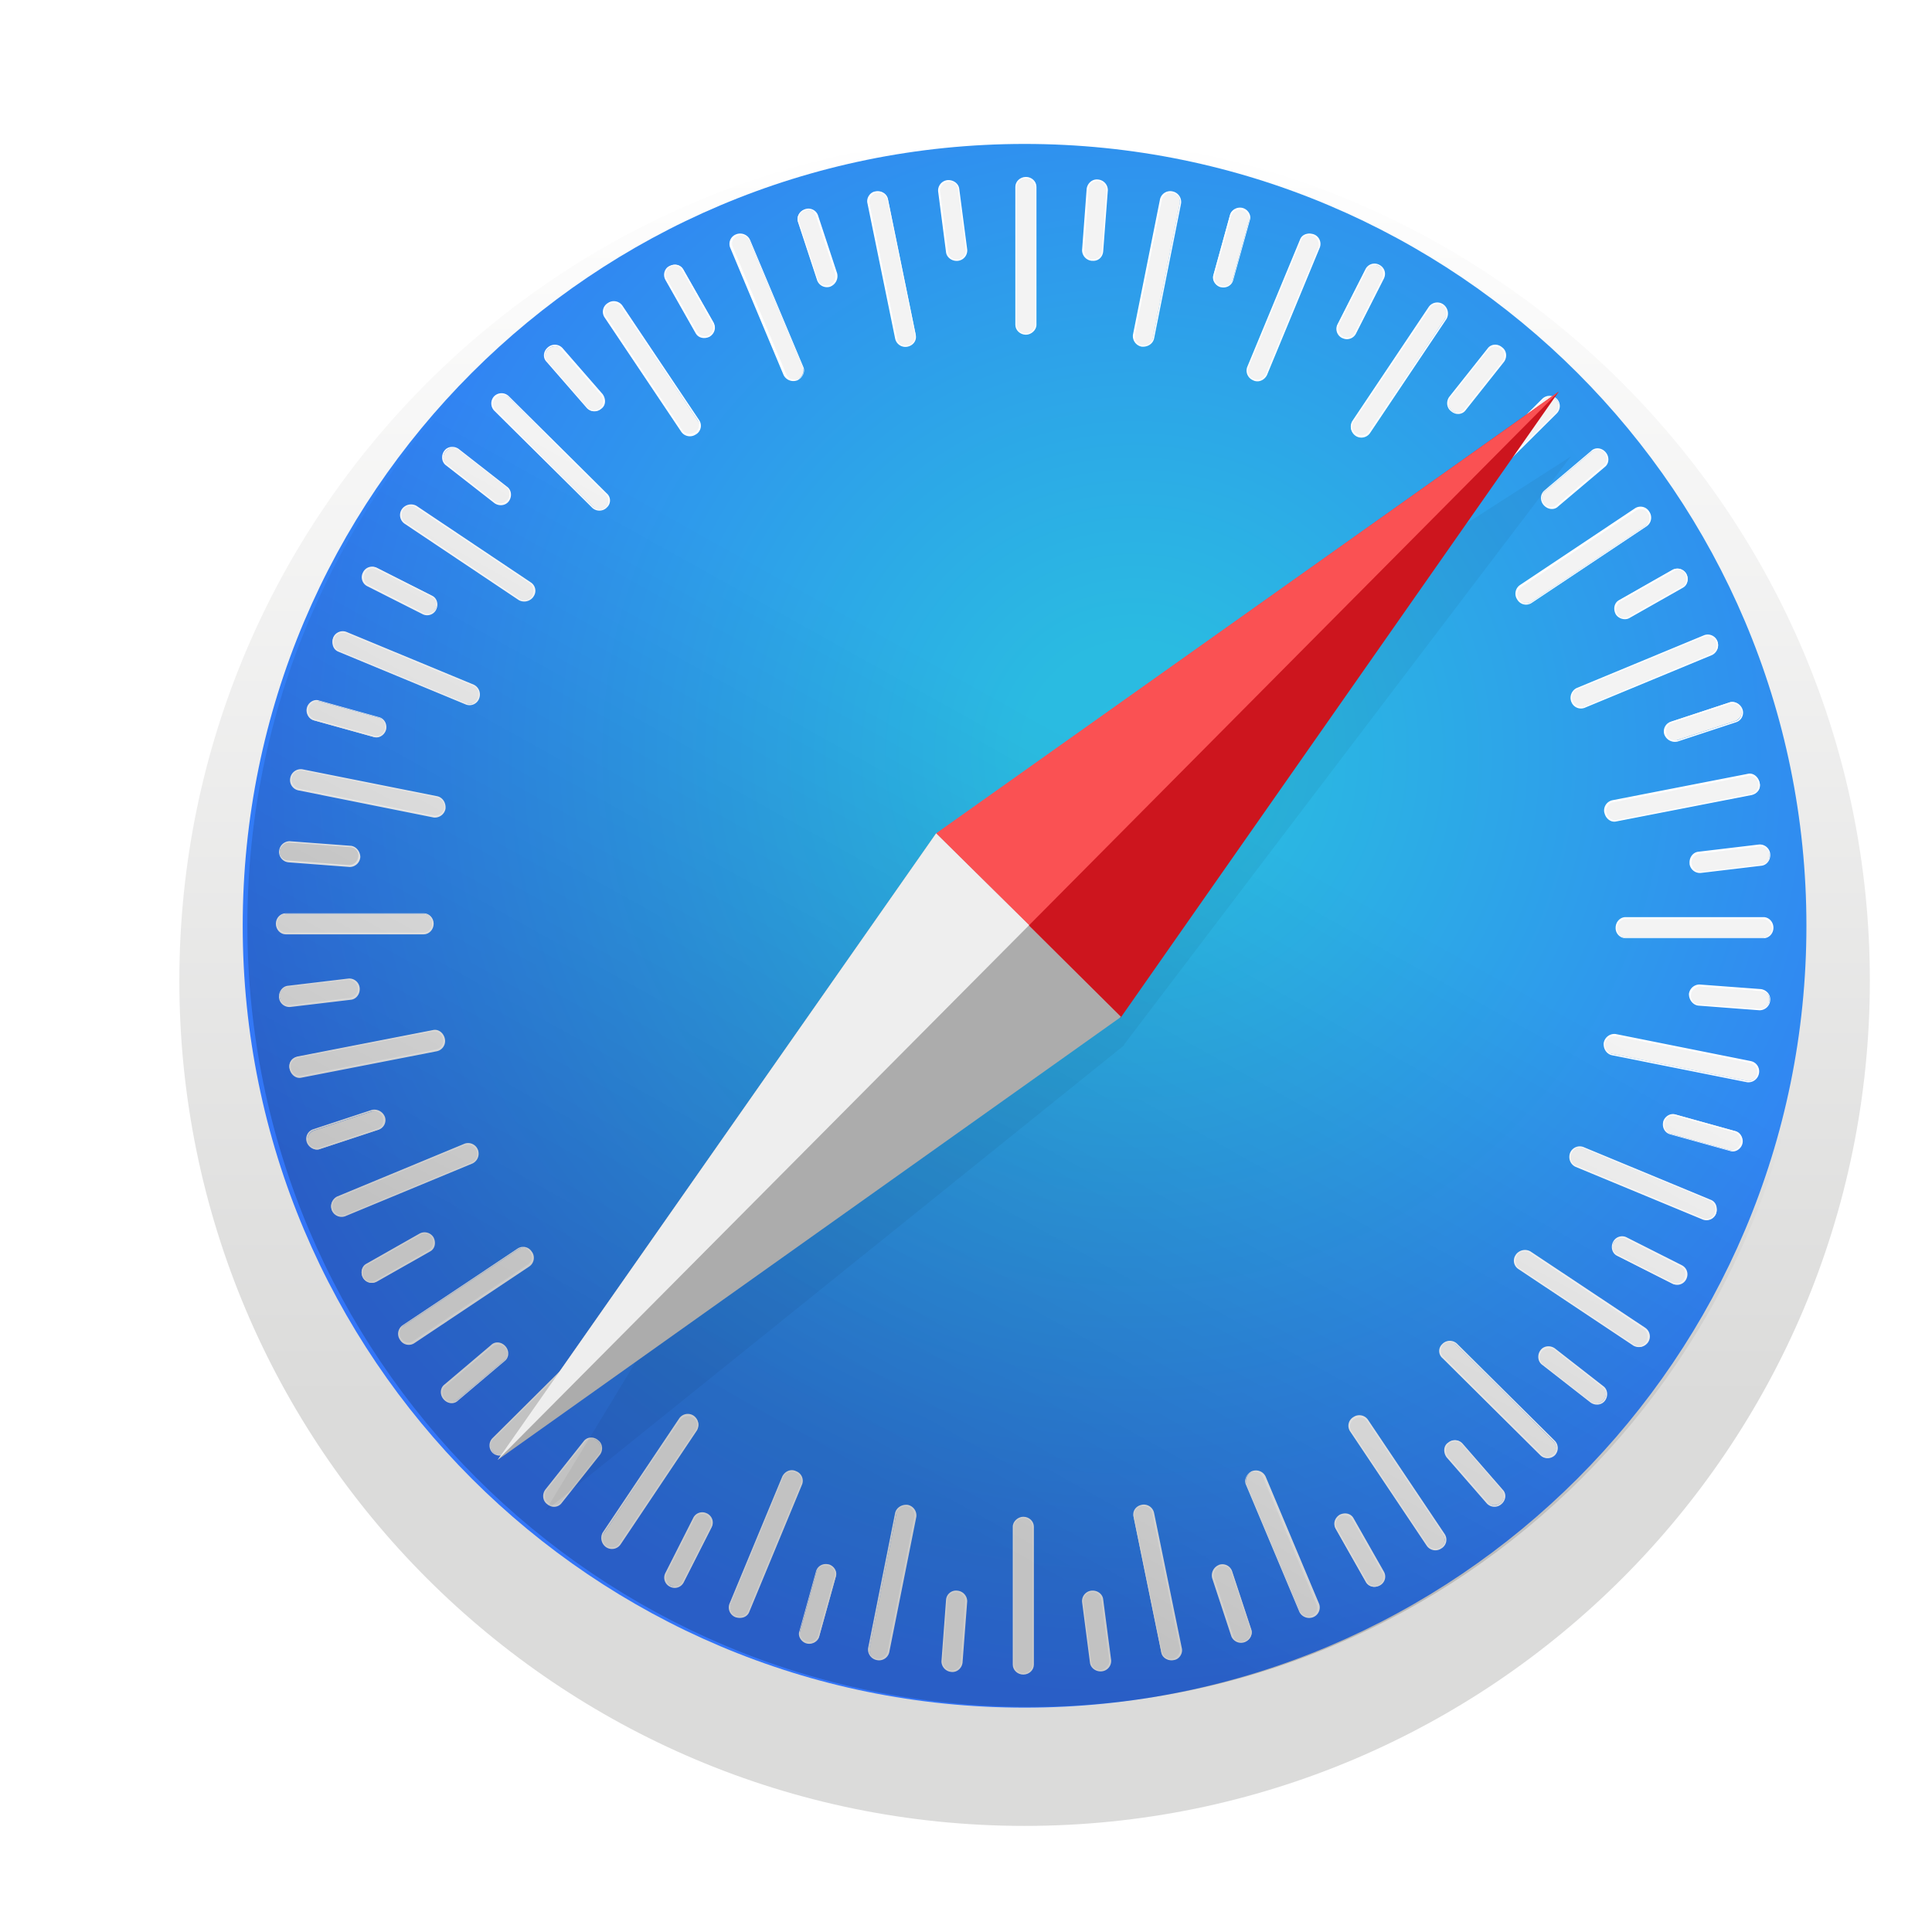 <svg xmlns="http://www.w3.org/2000/svg" width="25" height="25" fill="none" viewBox="0 0 24 24"><g filter="url(#a)"><path fill="url(#b)" d="M12.728 22c5.799 0 10.5-4.701 10.5-10.5S18.527 1 12.728 1s-10.5 4.701-10.5 10.5 4.7 10.5 10.5 10.5"/></g><path fill="url(#c)" d="M12.728 21.213c5.364 0 9.712-4.349 9.712-9.713s-4.348-9.712-9.712-9.712S3.015 6.136 3.015 11.5s4.349 9.713 9.713 9.713"/><path fill="#F3F3F3" d="M12.745 4.15c-.066 0-.123-.05-.123-.115V2.321c0-.066.057-.115.123-.115.065 0 .123.05.123.115v1.714c-.009.066-.058.115-.123.115"/><path fill="#fff" d="M12.745 4.158c-.074 0-.132-.057-.132-.123V2.321c0-.066.058-.123.132-.123.073 0 .13.057.13.123v1.714c0 .066-.065.123-.13.123m0-1.944c-.058 0-.115.05-.115.107v1.714c0 .058.049.107.115.107.057 0 .114-.05.114-.107V2.321c-.008-.058-.057-.107-.114-.107"/><path fill="#F3F3F3" d="M13.565 3.231c-.066-.008-.115-.057-.115-.123l.058-.763a.12.12 0 0 1 .13-.106c.066.008.116.057.116.123l-.058.763a.12.12 0 0 1-.131.106"/><path fill="#fff" d="M13.565 3.24a.133.133 0 0 1-.123-.132l.057-.763c.009-.065.066-.123.14-.115a.133.133 0 0 1 .123.132l-.058.763c-.008.073-.065.123-.139.114m.074-.993c-.058 0-.115.04-.115.098l-.057.763c0 .058.04.107.106.115.058 0 .115-.041.115-.098l.057-.763c0-.058-.049-.107-.106-.115"/><path fill="#F3F3F3" d="M14.18 4.298a.126.126 0 0 1-.098-.14l.336-1.682c.017-.065.074-.106.14-.09a.126.126 0 0 1 .098.14l-.336 1.681c-.009.058-.074.099-.14.09"/><path fill="#fff" d="M14.18 4.306a.134.134 0 0 1-.106-.148l.336-1.682a.13.13 0 0 1 .156-.098.134.134 0 0 1 .106.148l-.336 1.681c-.016.066-.082.107-.156.099m.386-1.912a.12.12 0 0 0-.132.083l-.336 1.681a.116.116 0 0 0 .09.131.12.12 0 0 0 .132-.082l.336-1.681c.008-.066-.033-.115-.09-.132"/><path fill="#F3F3F3" d="M15.165 3.56a.12.12 0 0 1-.09-.148l.204-.739c.017-.065.082-.098.148-.082a.12.12 0 0 1 .09.148l-.205.738c-.016.066-.082.099-.147.082"/><path fill="#fff" d="M15.165 3.568c-.066-.017-.115-.09-.09-.156l.204-.739a.13.13 0 0 1 .156-.09c.066.017.115.09.09.156l-.205.738c-.016.066-.082.107-.155.09m.27-.96a.114.114 0 0 0-.14.074l-.204.738c-.017.057.016.115.082.131a.114.114 0 0 0 .14-.074l.204-.738a.12.12 0 0 0-.082-.131"/><path fill="#F3F3F3" d="M15.567 4.716a.12.12 0 0 1-.066-.156l.656-1.583c.025-.058.099-.09.156-.058.066.025.09.099.066.156l-.657 1.584c-.024.057-.098.09-.155.057"/><path fill="#fff" d="M15.567 4.724a.13.13 0 0 1-.074-.164l.656-1.583c.024-.066.098-.09.172-.066a.127.127 0 0 1 .074.164l-.656 1.584c-.033.065-.107.098-.173.065m.746-1.796a.11.11 0 0 0-.148.057l-.656 1.583c-.024.058.008.115.066.14a.11.11 0 0 0 .147-.058l.657-1.583a.12.12 0 0 0-.066-.14"/><path fill="#F3F3F3" d="M16.674 4.191c-.057-.033-.082-.099-.057-.156l.344-.68a.12.12 0 0 1 .164-.05c.058.033.082.098.058.156l-.345.68a.12.12 0 0 1-.164.05"/><path fill="#fff" d="M16.674 4.2a.126.126 0 0 1-.058-.173l.345-.68a.125.125 0 0 1 .172-.058c.066.033.09.106.058.172l-.345.68a.126.126 0 0 1-.172.058m.451-.895c-.057-.024-.123-.008-.148.05l-.344.68c-.025.05 0 .115.05.148.057.024.122.008.147-.05l.344-.68c.025-.05 0-.115-.049-.148"/><path fill="#F3F3F3" d="M16.838 5.405c-.058-.041-.074-.115-.033-.164l.952-1.42c.032-.057.106-.065.164-.032.057.041.074.115.033.164l-.952 1.42a.11.11 0 0 1-.164.032"/><path fill="#fff" d="M16.838 5.413a.14.14 0 0 1-.041-.18l.951-1.42a.13.13 0 0 1 .181-.032.14.14 0 0 1 .041.18l-.952 1.42a.13.13 0 0 1-.18.032m1.083-1.616c-.05-.033-.123-.024-.156.025l-.952 1.419a.107.107 0 0 0 .033.148c.05.032.123.024.156-.025l.952-1.41a.117.117 0 0 0-.033-.157"/><path fill="#F3F3F3" d="M18.036 5.102c-.05-.042-.066-.115-.025-.165l.476-.598a.117.117 0 0 1 .164-.017c.05.041.066.115.024.164l-.475.6a.117.117 0 0 1-.164.016"/><path fill="#fff" d="M18.028 5.11c-.058-.041-.066-.123-.025-.18l.476-.6c.04-.057.123-.065.18-.016.058.041.066.123.025.18l-.476.6c-.04.057-.123.065-.18.016m.615-.78a.11.11 0 0 0-.156.017l-.476.599a.116.116 0 0 0 .025.155c.049.041.115.033.156-.016l.475-.599c.033-.049.025-.123-.024-.156"/><path fill="#F3F3F3" d="M17.954 6.332c-.05-.05-.05-.123 0-.164l1.214-1.206a.116.116 0 0 1 .164 0c.04.041.049.123 0 .164l-1.206 1.206a.12.12 0 0 1-.172 0"/><path fill="#fff" d="M17.945 6.34a.13.13 0 0 1 0-.18l1.214-1.206a.13.13 0 0 1 .181 0 .13.13 0 0 1 0 .18L18.126 6.34a.13.13 0 0 1-.18 0m1.387-1.378a.114.114 0 0 0-.156 0l-1.214 1.206a.114.114 0 0 0 0 .156c.04.04.115.04.156 0l1.214-1.206c.04-.041.04-.107 0-.156"/><path fill="#F3F3F3" d="M19.184 6.266c-.04-.049-.04-.123.008-.164l.583-.492a.117.117 0 0 1 .164.017c.04.049.04.123-.008.164l-.583.492a.117.117 0 0 1-.164-.017"/><path fill="#fff" d="M19.176 6.274c-.05-.057-.041-.139.008-.18l.582-.492c.05-.05.132-.041.18.016.05.058.042.14-.007.18l-.583.493c-.049.049-.13.04-.18-.017m.755-.648c-.041-.049-.107-.049-.156-.016l-.583.492a.114.114 0 0 0-.008.156c.041.05.107.05.156.016l.582-.492c.05-.04.05-.106.009-.156"/><path fill="#F3F3F3" d="M18.856 7.448a.11.11 0 0 1 .033-.164l1.427-.952c.058-.033.132-.016.164.033a.11.11 0 0 1-.032.164l-1.428.951c-.05.033-.123.017-.164-.032"/><path fill="#fff" d="M18.848 7.448a.13.13 0 0 1 .033-.18l1.427-.952a.126.126 0 0 1 .18.04.13.13 0 0 1-.032.181l-1.428.952a.126.126 0 0 1-.18-.041m1.624-1.075a.107.107 0 0 0-.148-.033l-1.427.952c-.05.033-.066.098-.025.156a.107.107 0 0 0 .148.032l1.427-.951a.116.116 0 0 0 .025-.156"/><path fill="#F3F3F3" d="M20.078 7.62a.12.12 0 0 1 .041-.164l.665-.378c.057-.032.13-.008.164.05a.12.12 0 0 1-.041.164l-.665.377c-.057.033-.131.008-.164-.05"/><path fill="#fff" d="M20.07 7.628c-.033-.066-.016-.14.041-.172l.665-.378a.13.13 0 0 1 .172.05c.033.065.016.14-.041.172l-.665.377c-.057.033-.14.008-.172-.049m.87-.492c-.033-.058-.099-.074-.148-.041l-.665.377a.12.12 0 0 0-.04.148c.032.057.098.074.147.04l.665-.376c.049-.025.065-.09.04-.148"/><path fill="#F3F3F3" d="M19.529 8.71c-.025-.065 0-.13.065-.155l1.583-.656c.058-.025.132.008.156.065.025.066 0 .132-.065.156l-1.584.656a.117.117 0 0 1-.155-.065"/><path fill="#fff" d="M19.52 8.72a.136.136 0 0 1 .066-.173l1.583-.656a.127.127 0 0 1 .164.073c.025.066 0 .14-.065.173l-1.584.656a.127.127 0 0 1-.164-.074m1.797-.747a.12.12 0 0 0-.14-.066l-1.583.656a.11.11 0 0 0-.057.148c.024.057.09.082.14.066l1.582-.657a.11.11 0 0 0 .058-.147"/><path fill="#F3F3F3" d="M20.685 9.121c-.024-.066.008-.131.074-.156l.722-.238c.057-.024.131.017.148.074.024.066-.009.131-.074.156l-.722.238c-.057.025-.123-.008-.148-.074"/><path fill="#fff" d="M20.677 9.13a.125.125 0 0 1 .082-.165l.722-.238c.066-.024.14.017.164.082a.125.125 0 0 1-.082.164l-.722.238a.14.14 0 0 1-.164-.082m.952-.312c-.017-.058-.082-.09-.14-.074l-.722.238c-.057.016-.082.082-.065.14.016.056.082.09.14.073l.721-.238a.113.113 0 0 0 .066-.14"/><path fill="#F3F3F3" d="M19.947 10.097a.113.113 0 0 1 .09-.14l1.682-.327c.066-.017.123.032.14.098a.112.112 0 0 1-.09.14l-1.683.328c-.065.008-.13-.033-.139-.099"/><path fill="#fff" d="M19.93 10.097a.13.13 0 0 1 .099-.156l1.682-.328c.065-.016.13.033.147.107a.13.13 0 0 1-.098.156l-1.682.328c-.065.016-.131-.033-.147-.107m1.912-.369a.11.11 0 0 0-.123-.09l-1.682.328c-.057.008-.098.074-.082.131a.11.11 0 0 0 .123.09l1.682-.328c.057-.016.098-.073.082-.13"/><path fill="#F3F3F3" d="M20.997 10.729c-.008-.066.033-.123.098-.131l.755-.09a.12.12 0 0 1 .131.106c.008.066-.033.123-.098.131l-.755.09c-.057.009-.123-.04-.131-.106"/><path fill="#fff" d="M20.989 10.729c-.008-.074.04-.14.106-.148l.755-.09a.13.13 0 0 1 .14.115c.008.074-.041.14-.107.148l-.755.09a.13.13 0 0 1-.14-.115m.992-.115c-.008-.057-.065-.107-.123-.098l-.754.09a.11.11 0 0 0-.09.123c.008.057.065.107.122.099l.755-.09a.11.11 0 0 0 .09-.124"/><path fill="#F3F3F3" d="M20.078 11.525c0-.066.05-.123.115-.123h1.715c.065 0 .114.057.114.123 0 .065-.049.123-.114.123h-1.715c-.066 0-.115-.058-.115-.123"/><path fill="#fff" d="M20.07 11.525c0-.074.057-.132.123-.132h1.714c.066 0 .123.058.123.132 0 .073-.057.13-.123.13h-1.714a.126.126 0 0 1-.123-.13m1.944.008c0-.057-.05-.115-.107-.115h-1.714c-.057 0-.107.05-.107.115 0 .057.05.115.107.115h1.715c.057-.008.106-.058.106-.115"/><path fill="#F3F3F3" d="M20.989 12.353c.008-.066.057-.115.123-.115l.763.058a.12.12 0 0 1 .106.13c-.008.066-.057.116-.123.116l-.762-.058c-.058-.008-.107-.065-.107-.131"/><path fill="#fff" d="M20.98 12.353a.133.133 0 0 1 .132-.123l.763.057c.065.009.123.066.115.14a.133.133 0 0 1-.132.123l-.762-.058c-.066-.008-.115-.073-.115-.139m1.002.074a.104.104 0 0 0-.099-.115l-.763-.057a.115.115 0 0 0-.115.106.104.104 0 0 0 .099.115l.763.057c.057 0 .106-.049.114-.106"/><path fill="#F3F3F3" d="M19.93 12.952a.126.126 0 0 1 .14-.098l1.682.336c.065.016.106.074.09.14a.126.126 0 0 1-.14.098l-1.681-.337c-.058-.008-.099-.073-.09-.14"/><path fill="#fff" d="M19.923 12.952a.134.134 0 0 1 .147-.107l1.682.337a.13.13 0 0 1 .098.155.134.134 0 0 1-.147.107l-1.682-.336c-.066-.017-.107-.082-.099-.156m1.91.386a.12.12 0 0 0-.081-.132l-1.682-.336a.116.116 0 0 0-.131.09.12.12 0 0 0 .082.131l1.682.337c.065.008.114-.033.13-.09"/><path fill="#F3F3F3" d="M20.669 13.936a.12.12 0 0 1 .055-.075.12.12 0 0 1 .093-.015l.738.205c.066.017.098.082.082.148a.12.12 0 0 1-.055.075.12.12 0 0 1-.093.015l-.738-.205c-.066-.016-.099-.082-.082-.148"/><path fill="#fff" d="M20.66 13.936c.017-.065.09-.115.157-.09l.738.205c.065.017.107.09.09.156-.016.066-.09.115-.156.09l-.738-.205c-.066-.016-.107-.082-.09-.156m.96.271a.115.115 0 0 0-.073-.14l-.739-.205c-.057-.016-.114.017-.131.082-.016.058.017.123.074.14l.738.205a.12.12 0 0 0 .131-.082"/><path fill="#F3F3F3" d="M19.512 14.33a.117.117 0 0 1 .156-.066l1.583.657c.058.024.09.098.066.155a.117.117 0 0 1-.156.066l-1.583-.656a.117.117 0 0 1-.066-.156"/><path fill="#fff" d="M19.504 14.322a.13.13 0 0 1 .164-.074l1.583.656c.066.025.09.099.066.172a.127.127 0 0 1-.164.074l-1.583-.656c-.066-.033-.09-.107-.066-.172m1.796.746a.11.11 0 0 0-.057-.147l-1.583-.657c-.058-.024-.115.009-.14.066a.11.11 0 0 0 .058.148l1.583.656c.057.016.123-.008.14-.066"/><path fill="#F3F3F3" d="M20.045 15.438c.033-.058.099-.083.156-.058l.681.345c.058.024.082.098.05.164-.033.057-.1.082-.156.057l-.681-.344a.124.124 0 0 1-.05-.165"/><path fill="#fff" d="M20.037 15.43a.125.125 0 0 1 .172-.058l.681.344c.066.033.09.107.058.173a.125.125 0 0 1-.172.057l-.681-.344c-.066-.025-.09-.107-.058-.173m.886.45c.025-.057.008-.123-.05-.147l-.68-.345c-.05-.024-.115 0-.148.05-.024.057-.008.122.05.147l.68.345c.058.024.123.008.148-.05"/><path fill="#F3F3F3" d="M18.84 15.593c.04-.057.106-.073.164-.033l1.427.952c.057.033.066.107.033.164-.041.058-.107.074-.164.033l-1.428-.952c-.057-.04-.073-.114-.032-.164"/><path fill="#fff" d="M18.831 15.585a.14.14 0 0 1 .18-.04l1.428.95a.13.13 0 0 1 .033.181.14.14 0 0 1-.18.041l-1.428-.951a.124.124 0 0 1-.033-.18m1.617 1.083c.032-.05.024-.123-.025-.156l-1.427-.952a.107.107 0 0 0-.148.033c-.033.05-.025.123.024.156l1.428.952c.049.033.115.016.148-.033"/><path fill="#F3F3F3" d="M19.143 16.783c.041-.05.115-.066.164-.025l.599.468c.05.04.057.115.016.164-.04.049-.114.066-.164.024l-.598-.467a.117.117 0 0 1-.017-.164"/><path fill="#fff" d="M19.135 16.775c.04-.058.123-.066.18-.025l.6.468c.057.04.065.123.024.18-.041.058-.123.066-.18.025l-.6-.468c-.057-.04-.065-.123-.024-.18m.787.615a.11.11 0 0 0-.016-.156l-.599-.468a.116.116 0 0 0-.156.025.11.11 0 0 0 .017.156l.599.468a.116.116 0 0 0 .155-.025"/><path fill="#F3F3F3" d="M17.92 16.7c.05-.049.124-.049.165 0l1.214 1.207a.115.115 0 0 1 0 .164c-.05.049-.123.049-.164 0l-1.214-1.206a.125.125 0 0 1 0-.164"/><path fill="#fff" d="M17.92 16.693a.13.13 0 0 1 .181 0l1.214 1.205a.13.13 0 0 1 0 .18.13.13 0 0 1-.18 0l-1.214-1.205a.116.116 0 0 1 0-.18m1.379 1.37a.114.114 0 0 0 0-.156L18.085 16.7a.114.114 0 0 0-.156 0 .114.114 0 0 0 0 .155l1.214 1.206c.041.05.107.05.156 0"/><path fill="#F3F3F3" d="M17.995 17.923c.049-.041.123-.041.164.008l.5.574a.12.12 0 0 1-.016.165c-.05.04-.123.04-.164-.009l-.5-.574c-.042-.04-.033-.115.016-.164"/><path fill="#fff" d="M17.987 17.923a.13.13 0 0 1 .18.008l.5.574c.05.05.041.132-.016.18a.13.13 0 0 1-.18-.007l-.501-.575c-.041-.057-.041-.139.016-.18m.656.747c.049-.042.049-.107.016-.156l-.5-.575a.114.114 0 0 0-.156-.008c-.05.041-.05.107-.017.156l.5.574c.042.05.107.05.157.008"/><path fill="#F3F3F3" d="M16.813 17.611a.11.11 0 0 1 .165.033l.95 1.42a.123.123 0 0 1-.032.163.11.11 0 0 1-.164-.032l-.951-1.42a.125.125 0 0 1 .032-.164"/><path fill="#fff" d="M16.813 17.603a.13.13 0 0 1 .18.033l.953 1.42a.126.126 0 0 1-.042.18.13.13 0 0 1-.18-.033l-.951-1.42a.125.125 0 0 1 .04-.18m1.083 1.616a.107.107 0 0 0 .033-.148l-.951-1.419c-.033-.049-.099-.057-.156-.024a.107.107 0 0 0-.033.147l.951 1.42c.033.04.107.057.156.024"/><path fill="#F3F3F3" d="M16.641 18.825a.12.12 0 0 1 .164.041l.378.665c.032.057.008.131-.05.164a.12.12 0 0 1-.164-.041l-.377-.665a.13.13 0 0 1 .049-.164"/><path fill="#fff" d="M16.641 18.817c.066-.033.14-.016.172.041l.378.665a.124.124 0 0 1-.05.172c-.065.033-.139.016-.172-.041l-.377-.665c-.033-.057-.016-.13.049-.172m.492.87c.05-.033.074-.099.041-.148l-.377-.665a.12.12 0 0 0-.148-.04c-.049.032-.073.098-.04.147l.377.665c.024.049.098.073.147.04"/><path fill="#F3F3F3" d="M15.55 18.284c.066-.025.131 0 .156.057l.664 1.584c.025.057-.008.13-.065.155-.058.025-.131 0-.156-.057l-.665-1.583c-.024-.058.009-.131.066-.156"/><path fill="#fff" d="M15.55 18.276c.066-.025.14 0 .172.066l.665 1.583a.13.13 0 0 1-.074.164.136.136 0 0 1-.172-.066l-.665-1.583c-.024-.058.008-.131.074-.164m.747 1.796c.057-.024.082-.09.057-.14l-.664-1.582c-.025-.058-.09-.082-.148-.058-.057.025-.082.09-.057.14l.664 1.583c.033.057.09.082.148.057"/><path fill="#F3F3F3" d="M15.148 19.449c.066-.025.131.008.156.074l.238.722c.024.057-.016.13-.074.147-.066.025-.131-.008-.156-.074l-.238-.722c-.024-.057.009-.122.074-.147"/><path fill="#fff" d="M15.14 19.44a.127.127 0 0 1 .164.074l.238.722c.024.066-.017.14-.082.164a.13.13 0 0 1-.164-.073l-.238-.722a.14.14 0 0 1 .082-.164m.32.944c.057-.016.09-.082.074-.14l-.238-.721c-.017-.058-.082-.082-.14-.066-.057.016-.09.082-.073.14l.237.721a.104.104 0 0 0 .14.066"/><path fill="#F3F3F3" d="M14.18 18.702a.112.112 0 0 1 .14.09l.344 1.682c.017.066-.033.123-.098.14-.066.016-.132-.025-.14-.09l-.344-1.682a.13.13 0 0 1 .098-.14"/><path fill="#fff" d="M14.18 18.694a.13.13 0 0 1 .156.098l.345 1.682c.016.066-.033.14-.099.148a.13.13 0 0 1-.156-.099l-.344-1.681c-.017-.066.024-.132.098-.148m.386 1.911c.057-.008.098-.065.09-.131l-.344-1.682c-.009-.057-.074-.098-.132-.082-.057.009-.098.066-.09.132l.345 1.681c.016.058.073.09.13.082"/><path fill="#F3F3F3" d="M13.557 19.769a.126.126 0 0 1 .14.098l.098.755a.12.12 0 0 1-.107.131.126.126 0 0 1-.14-.098l-.098-.755a.12.12 0 0 1 .107-.131"/><path fill="#fff" d="M13.557 19.76c.074-.008.14.041.147.107l.099.755a.13.13 0 0 1-.115.14c-.074.008-.14-.042-.148-.107l-.098-.755a.13.13 0 0 1 .115-.14m.123.985c.057-.008.107-.066.098-.123l-.098-.755a.11.11 0 0 0-.123-.09c-.058.008-.107.066-.099.123l.099.755a.11.11 0 0 0 .123.09"/><path fill="#F3F3F3" d="M12.712 18.85c.066 0 .123.05.123.115v1.714c0 .066-.058.115-.123.115-.066 0-.123-.05-.123-.115v-1.714c.008-.066.057-.115.123-.115"/><path fill="#fff" d="M12.712 18.842c.074 0 .131.057.131.123v1.714c0 .066-.057.123-.131.123s-.131-.057-.131-.123v-1.714c0-.066.065-.123.13-.123m0 1.944c.057 0 .115-.05.115-.107v-1.714c0-.058-.05-.107-.115-.107-.057 0-.115.05-.115.107v1.714c.008.058.058.107.115.107"/><path fill="#F3F3F3" d="M11.892 19.769c.065.008.114.057.114.123l-.057.763a.12.12 0 0 1-.131.106c-.066-.008-.115-.057-.115-.123l.057-.763a.12.12 0 0 1 .132-.106"/><path fill="#fff" d="M11.892 19.76a.133.133 0 0 1 .123.132l-.058.763c-.008.065-.066.123-.14.114a.133.133 0 0 1-.122-.13l.057-.764a.124.124 0 0 1 .14-.115m-.074.993c.057 0 .115-.041.115-.098l.057-.763c0-.058-.041-.107-.107-.115-.057 0-.114.04-.114.098l-.058.763c0 .058.05.107.107.115"/><path fill="#F3F3F3" d="M11.276 18.702a.126.126 0 0 1 .099.14l-.337 1.681c-.016.066-.074.107-.14.09a.126.126 0 0 1-.098-.139l.337-1.681c.008-.058.074-.099.14-.09"/><path fill="#fff" d="M11.276 18.694a.134.134 0 0 1 .107.148l-.336 1.682a.13.13 0 0 1-.156.098.134.134 0 0 1-.107-.148l.336-1.681c.017-.066.083-.107.156-.099m-.385 1.912a.12.12 0 0 0 .131-.082l.336-1.682a.116.116 0 0 0-.09-.131.12.12 0 0 0-.131.082l-.336 1.681c-.009.066.032.115.09.131"/><path fill="#F3F3F3" d="M10.292 19.44a.12.12 0 0 1 .09.148l-.205.738c-.016.066-.082.099-.147.083a.12.12 0 0 1-.09-.148l.204-.738c.017-.066.082-.099.148-.082"/><path fill="#fff" d="M10.292 19.432c.066.017.115.09.09.156l-.205.738a.13.13 0 0 1-.156.09c-.065-.016-.115-.09-.09-.155l.205-.738c.017-.066.082-.107.156-.09m-.27.96a.113.113 0 0 0 .139-.074l.205-.738c.016-.057-.017-.115-.082-.131a.114.114 0 0 0-.14.074l-.205.738a.12.12 0 0 0 .082.131"/><path fill="#F3F3F3" d="M9.89 18.284c.066.025.09.098.066.156l-.657 1.583c-.024.058-.098.09-.156.058-.057-.033-.09-.099-.065-.156l.656-1.584c.025-.057.098-.09.156-.057"/><path fill="#fff" d="M9.89 18.276a.127.127 0 0 1 .074.164l-.656 1.583c-.025.066-.099.09-.173.066a.13.13 0 0 1-.074-.165l.657-1.583c.033-.065.106-.098.172-.065m-.746 1.796a.11.11 0 0 0 .147-.057l.656-1.583c.025-.058-.008-.115-.065-.14a.11.11 0 0 0-.148.057l-.656 1.584a.12.12 0 0 0 .066.14"/><path fill="#F3F3F3" d="M8.783 18.809c.057.033.081.098.057.156l-.345.68a.12.12 0 0 1-.164.05c-.057-.033-.082-.099-.057-.156l.344-.68a.12.12 0 0 1 .165-.05"/><path fill="#fff" d="M8.783 18.8c.065.034.09.107.057.173l-.345.68a.125.125 0 0 1-.172.058.125.125 0 0 1-.057-.172l.344-.68a.125.125 0 0 1 .173-.058m-.452.895c.058.024.123.008.148-.05l.345-.68c.024-.05 0-.115-.05-.148-.057-.024-.123-.008-.147.05l-.345.68c-.024.05 0 .115.05.148"/><path fill="#F3F3F3" d="M8.618 17.595c.058.04.074.115.033.164l-.951 1.42c-.033.056-.107.065-.164.032-.058-.041-.074-.115-.033-.164l.951-1.42a.11.11 0 0 1 .164-.032"/><path fill="#fff" d="M8.618 17.587a.14.14 0 0 1 .041.18l-.951 1.42a.13.13 0 0 1-.18.032.14.14 0 0 1-.042-.18l.952-1.42a.13.13 0 0 1 .18-.032m-1.082 1.616c.049.032.123.024.155-.025l.952-1.419a.107.107 0 0 0-.033-.148c-.049-.032-.123-.024-.156.025l-.951 1.41a.117.117 0 0 0 .033.157"/><path fill="#F3F3F3" d="M7.42 17.898c.05.041.067.115.026.165l-.476.598a.117.117 0 0 1-.164.017c-.05-.041-.066-.115-.025-.164l.476-.6a.117.117 0 0 1 .164-.016"/><path fill="#fff" d="M7.429 17.89c.057.041.066.123.025.18l-.476.6c-.041.057-.123.065-.18.016-.058-.041-.066-.123-.025-.18l.476-.6c.04-.057.123-.065.18-.016m-.615.78c.049.04.115.032.156-.017l.475-.599a.116.116 0 0 0-.024-.155.11.11 0 0 0-.156.016l-.476.599c-.033.049-.024.123.025.156"/><path fill="#F3F3F3" d="M7.503 16.668c.05.05.05.123 0 .164l-1.214 1.206a.116.116 0 0 1-.164 0c-.041-.041-.05-.123 0-.164l1.206-1.206a.117.117 0 0 1 .172 0"/><path fill="#fff" d="M7.51 16.66a.13.13 0 0 1 0 .18l-1.213 1.206a.13.13 0 0 1-.18 0 .13.13 0 0 1 0-.18L7.33 16.66a.13.13 0 0 1 .18 0m-1.385 1.378a.114.114 0 0 0 .155 0l1.215-1.206a.114.114 0 0 0 0-.156.114.114 0 0 0-.156 0l-1.214 1.206c-.041.04-.041.107 0 .156"/><path fill="#F3F3F3" d="M6.272 16.734c.041.049.041.123-.008.164l-.582.492a.117.117 0 0 1-.164-.017c-.041-.049-.041-.123.008-.164l.582-.492a.117.117 0 0 1 .164.017"/><path fill="#fff" d="M6.28 16.725c.05.058.042.14-.008.18l-.582.493c-.05.05-.131.041-.18-.016-.05-.058-.042-.14.008-.18l.582-.493c.05-.05.131-.041.18.016m-.754.648c.041.05.107.05.156.017l.582-.492a.114.114 0 0 0 .008-.156c-.04-.05-.106-.05-.155-.017l-.583.493c-.05.04-.05.106-.008.155"/><path fill="#F3F3F3" d="M6.6 15.552a.11.11 0 0 1-.032.164l-1.428.952a.126.126 0 0 1-.164-.033.11.11 0 0 1 .033-.164l1.427-.951c.05-.033.124-.017.165.032"/><path fill="#fff" d="M6.609 15.552a.13.13 0 0 1-.033.18l-1.427.952a.126.126 0 0 1-.18-.04.13.13 0 0 1 .032-.181l1.427-.952a.126.126 0 0 1 .18.041m-1.624 1.075c.032.05.098.066.147.033l1.427-.952c.05-.033.066-.098.025-.156a.107.107 0 0 0-.148-.032l-1.427.951a.116.116 0 0 0-.024.156"/><path fill="#F3F3F3" d="M5.378 15.38a.12.12 0 0 1-.04.164l-.665.377a.12.12 0 0 1-.164-.049.12.12 0 0 1 .04-.164l.665-.377c.058-.033.131-.008.164.049"/><path fill="#fff" d="M5.386 15.372c.033.065.017.14-.04.172l-.665.377a.13.13 0 0 1-.172-.049c-.033-.065-.017-.14.04-.172l.665-.377a.13.13 0 0 1 .172.049m-.87.492c.034.057.1.074.148.041l.665-.377a.12.12 0 0 0 .041-.148c-.033-.057-.098-.074-.148-.041l-.664.377c-.05.025-.066.09-.041.148"/><path fill="#F3F3F3" d="M5.928 14.289c.024.066 0 .131-.066.156L4.28 15.1c-.057.025-.131-.008-.156-.066-.024-.065 0-.13.066-.155l1.583-.657a.117.117 0 0 1 .156.066"/><path fill="#fff" d="M5.936 14.28c.025.066 0 .14-.066.173l-1.583.656a.13.13 0 0 1-.164-.073.136.136 0 0 1 .066-.173l1.583-.656a.13.13 0 0 1 .164.074m-1.796.747c.024.058.09.082.139.066l1.583-.656a.11.11 0 0 0 .058-.148.12.12 0 0 0-.14-.066l-1.583.657a.11.11 0 0 0-.057.147"/><path fill="#F3F3F3" d="M4.771 13.879c.025.065-.008.131-.074.156l-.722.238c-.057.024-.13-.017-.147-.074a.12.12 0 0 1 .074-.156l.721-.238c.058-.025.124.008.148.074"/><path fill="#fff" d="M4.78 13.87a.125.125 0 0 1-.083.165l-.721.238c-.066.024-.14-.017-.164-.082a.125.125 0 0 1 .082-.164l.721-.238a.14.14 0 0 1 .165.082m-.952.313c.016.057.082.09.14.073l.721-.238c.058-.016.082-.082.066-.139s-.082-.09-.14-.074l-.721.238a.113.113 0 0 0-.066.14"/><path fill="#F3F3F3" d="M5.51 12.903a.113.113 0 0 1-.09.14l-1.682.327c-.066.017-.123-.033-.14-.098-.016-.066.025-.132.09-.14l1.682-.328c.066-.008.131.033.14.099"/><path fill="#fff" d="M5.526 12.903a.13.13 0 0 1-.099.156l-1.681.328c-.066.016-.131-.033-.148-.107a.13.13 0 0 1 .099-.156l1.681-.328c.066-.016.132.033.148.107m-1.911.369a.11.11 0 0 0 .123.09l1.681-.328c.058-.008.099-.074.082-.131a.11.11 0 0 0-.123-.09l-1.681.328c-.058.016-.099.073-.082.13"/><path fill="#F3F3F3" d="M4.46 12.271c.008.066-.033.123-.099.131l-.754.09a.12.12 0 0 1-.132-.106.113.113 0 0 1 .099-.131l.754-.09c.058-.009.123.04.132.106"/><path fill="#fff" d="M4.468 12.271c.008.074-.041.14-.107.148l-.755.09a.13.13 0 0 1-.14-.115c-.007-.074.042-.14.108-.148l.754-.09a.13.13 0 0 1 .14.115m-.993.115c.008.057.066.107.123.098l.755-.09a.11.11 0 0 0 .09-.123c-.008-.058-.066-.107-.123-.099l-.755.09a.11.11 0 0 0-.09.124"/><path fill="#F3F3F3" d="M5.378 11.475c0 .066-.049.123-.115.123H3.55c-.066 0-.115-.057-.115-.123 0-.065.05-.123.115-.123h1.714c.066 0 .115.058.115.123"/><path fill="#fff" d="M5.387 11.475c0 .074-.058.132-.124.132H3.55c-.066 0-.123-.058-.123-.132 0-.073.057-.13.123-.13h1.714c.066 0 .123.057.123.13m-1.945-.008c0 .058.05.115.107.115h1.714c.058 0 .107-.05.107-.115 0-.057-.05-.115-.107-.115H3.55c-.057.008-.107.058-.107.115"/><path fill="#E2E2E2" d="M4.468 10.647c-.009.066-.058.115-.123.115l-.763-.058a.12.12 0 0 1-.107-.13c.008-.067.058-.116.123-.116l.763.058c.057.008.107.065.107.13"/><path fill="#fff" d="M4.476 10.647a.133.133 0 0 1-.131.123l-.763-.058a.13.13 0 0 1-.115-.139.133.133 0 0 1 .131-.123l.763.057c.066.009.115.074.115.14m-1-.074a.104.104 0 0 0 .098.115l.763.057c.057 0 .106-.04.114-.106a.104.104 0 0 0-.098-.115l-.763-.058c-.057 0-.107.05-.115.107"/><path fill="#F3F3F3" d="M5.526 10.048a.126.126 0 0 1-.14.098l-1.681-.344c-.066-.016-.107-.074-.09-.14a.126.126 0 0 1 .139-.098l1.682.336c.057.017.098.082.09.148"/><path fill="#fff" d="M5.534 10.048a.134.134 0 0 1-.148.107l-1.681-.337a.13.13 0 0 1-.099-.155.134.134 0 0 1 .148-.107l1.682.336c.065.017.106.082.098.156m-1.911-.385a.12.12 0 0 0 .082.13l1.681.337a.116.116 0 0 0 .132-.09.12.12 0 0 0-.082-.131l-1.682-.337c-.066-.008-.115.033-.131.09"/><path fill="#F3F3F3" d="M4.788 9.064a.12.12 0 0 1-.148.09l-.738-.205c-.066-.017-.099-.082-.082-.148a.12.12 0 0 1 .147-.09l.739.205c.065.016.098.082.082.148"/><path fill="#fff" d="M4.796 9.064c-.017.065-.09.115-.156.09l-.738-.205a.13.13 0 0 1-.09-.156c.016-.066.09-.115.155-.09l.739.205c.065.016.106.082.09.156m-.96-.271c-.016.057.016.123.074.14l.738.204c.058.017.115-.016.131-.082.017-.057-.016-.123-.073-.139l-.739-.205a.12.12 0 0 0-.131.082"/><path fill="#F3F3F3" d="M5.944 8.67c-.024.065-.098.09-.156.065L4.205 8.08c-.057-.024-.09-.098-.066-.156.025-.065.099-.09.156-.065l1.584.656c.065.025.09.098.065.156"/><path fill="#fff" d="M5.952 8.678a.127.127 0 0 1-.164.074l-1.583-.656c-.066-.025-.09-.099-.066-.173a.127.127 0 0 1 .165-.073l1.583.656c.065.033.09.107.065.172m-1.796-.746a.11.11 0 0 0 .057.147l1.584.656c.057.025.114-.008.139-.065a.11.11 0 0 0-.057-.148l-1.584-.656c-.057-.016-.123.008-.14.066"/><path fill="#F3F3F3" d="M5.411 7.562c-.033.058-.098.082-.156.058l-.68-.345c-.058-.024-.083-.098-.05-.164.033-.057.099-.082.156-.057l.68.344c.058.033.083.107.05.164"/><path fill="#fff" d="M5.42 7.57a.125.125 0 0 1-.173.058l-.681-.344a.125.125 0 0 1-.057-.173.125.125 0 0 1 .172-.057l.68.344c.066.025.09.107.058.173m-.887-.45c-.024.057-.008.123.05.147l.68.345c.05.024.115 0 .148-.05.025-.057.008-.123-.05-.147l-.688-.345a.1.1 0 0 0-.14.05"/><path fill="#F3F3F3" d="M6.617 7.407c-.041.057-.107.073-.164.032l-1.42-.943c-.057-.033-.065-.107-.032-.164a.11.11 0 0 1 .164-.033l1.427.952c.05.033.066.106.025.156"/><path fill="#fff" d="M6.625 7.415a.14.14 0 0 1-.18.04l-1.42-.95a.13.13 0 0 1-.032-.181.14.14 0 0 1 .18-.041l1.42.951a.124.124 0 0 1 .032.18M5.009 6.332c-.033.05-.025.123.025.156l1.427.952c.05.032.115.016.148-.033.032-.05.024-.123-.025-.156l-1.427-.952a.107.107 0 0 0-.148.033"/><path fill="#F3F3F3" d="M6.313 6.217c-.04.05-.114.066-.164.025l-.598-.468a.117.117 0 0 1-.017-.164c.041-.049.115-.065.164-.024l.599.467c.05.041.057.115.016.164"/><path fill="#fff" d="M6.322 6.225c-.041.058-.123.066-.18.025l-.6-.468c-.057-.04-.065-.123-.024-.18.04-.058.123-.066.18-.025l.599.468c.058.04.066.123.025.18m-.788-.615a.11.11 0 0 0 .017.156l.598.467c.05.033.115.025.156-.024a.11.11 0 0 0-.016-.156l-.599-.468a.116.116 0 0 0-.156.025"/><path fill="#F3F3F3" d="M7.536 6.3c-.05.048-.123.048-.164 0L6.149 5.092a.116.116 0 0 1 0-.164c.05-.049.123-.049.164 0l1.215 1.206a.117.117 0 0 1 .008.164"/><path fill="#fff" d="M7.536 6.307a.13.13 0 0 1-.18 0L6.14 5.102a.13.13 0 0 1 0-.181.13.13 0 0 1 .18 0l1.215 1.206a.116.116 0 0 1 0 .18m-1.378-1.37a.114.114 0 0 0 0 .156L7.372 6.3a.114.114 0 0 0 .156 0 .114.114 0 0 0 0-.156L6.314 4.93c-.041-.04-.107-.04-.156.008"/><path fill="#F3F3F3" d="M7.462 5.077c-.05.041-.123.041-.164-.008l-.5-.575a.117.117 0 0 1 .016-.164c.049-.04.123-.04.164.009l.5.574c.041.04.033.115-.016.164"/><path fill="#fff" d="M7.47 5.077a.13.13 0 0 1-.18-.008l-.5-.574c-.05-.05-.042-.132.016-.18a.13.13 0 0 1 .18.007l.5.574c.042.058.042.14-.016.181m-.656-.746c-.05.04-.05.106-.017.155l.5.575c.042.04.107.049.157.008.049-.041.049-.107.016-.156l-.5-.574c-.041-.05-.107-.05-.156-.008"/><path fill="#F3F3F3" d="M8.643 5.389a.11.11 0 0 1-.164-.033l-.96-1.42a.124.124 0 0 1 .033-.163.11.11 0 0 1 .164.032l.952 1.42a.116.116 0 0 1-.025.164"/><path fill="#fff" d="M8.643 5.397a.13.13 0 0 1-.18-.033l-.952-1.42a.126.126 0 0 1 .041-.18.13.13 0 0 1 .18.033l.952 1.42a.125.125 0 0 1-.04.18M7.56 3.78a.107.107 0 0 0-.033.147l.952 1.42c.033.049.098.057.156.024a.107.107 0 0 0 .033-.147l-.952-1.411a.117.117 0 0 0-.156-.033"/><path fill="#F3F3F3" d="M8.815 4.174a.12.12 0 0 1-.164-.04l-.377-.665c-.033-.057-.008-.131.05-.164a.12.12 0 0 1 .163.041l.378.664c.024.058.008.132-.05.164"/><path fill="#fff" d="M8.815 4.183c-.065.032-.14.016-.172-.041l-.377-.665c-.033-.057-.017-.14.049-.172.066-.033.14-.017.172.041l.378.664c.032.058.016.132-.05.173m-.492-.87c-.05.033-.074.099-.04.148l.377.664c.032.05.098.066.147.041.05-.033.074-.098.041-.147l-.377-.665c-.025-.049-.099-.074-.148-.04"/><path fill="#F3F3F3" d="M9.906 4.716c-.065.025-.13 0-.155-.057l-.665-1.584c-.024-.057.008-.131.066-.156.065-.024.13 0 .155.058l.665 1.583c.025.057-.008.131-.066.156"/><path fill="#fff" d="M9.906 4.724a.136.136 0 0 1-.172-.065L9.07 3.075a.127.127 0 0 1 .074-.164.136.136 0 0 1 .172.066L9.98 4.56c.025.058-.008.131-.074.164M9.16 2.928c-.057.024-.082.09-.057.14l.664 1.582c.024.058.09.082.148.058.057-.025.082-.09.057-.14l-.664-1.583c-.033-.057-.09-.082-.148-.057"/><path fill="#F3F3F3" d="M10.308 3.551c-.065.025-.131-.008-.155-.074l-.238-.721c-.025-.058.016-.132.073-.148.058-.017.132.008.156.074l.238.722c.025.057-.008.123-.074.147"/><path fill="#fff" d="M10.317 3.56a.13.13 0 0 1-.165-.075l-.237-.721c-.025-.066.016-.14.082-.164a.127.127 0 0 1 .164.073l.238.722a.14.14 0 0 1-.082.164m-.32-.944c-.058.016-.09.082-.074.14l.238.721c.016.058.082.082.14.066.057-.016.09-.082.073-.14l-.238-.721a.104.104 0 0 0-.14-.066"/><path fill="#F3F3F3" d="M11.276 4.298c-.065.016-.131-.025-.14-.09l-.344-1.682c-.016-.066.033-.123.099-.14a.113.113 0 0 1 .14.09l.344 1.682a.13.13 0 0 1-.099.14"/><path fill="#fff" d="M11.276 4.306a.13.13 0 0 1-.156-.099l-.344-1.681c-.017-.066.033-.14.098-.148a.13.13 0 0 1 .156.099l.345 1.681c.016.066-.025.131-.099.148m-.385-1.912c-.058.009-.099.066-.09.132l.344 1.681c.008.058.074.099.131.082.058-.008.099-.065.09-.13l-.344-1.683a.12.12 0 0 0-.131-.082"/><path fill="#F3F3F3" d="M11.9 3.231a.126.126 0 0 1-.14-.098l-.098-.755a.12.12 0 0 1 .107-.131.126.126 0 0 1 .139.098l.098.755a.12.12 0 0 1-.106.131"/><path fill="#fff" d="M11.9 3.24c-.074.008-.14-.042-.148-.107l-.098-.755a.13.13 0 0 1 .114-.14c.074-.007.14.042.148.107l.099.755a.13.13 0 0 1-.115.14m-.123-.985c-.058.008-.107.066-.099.123l.099.755a.11.11 0 0 0 .123.09c.057-.008.107-.066.098-.123l-.098-.755a.11.11 0 0 0-.123-.09"/><path fill="url(#d)" fill-opacity=".2" d="M12.786 21.204c5.364 0 9.712-4.348 9.712-9.712s-4.348-9.713-9.712-9.713-9.713 4.349-9.713 9.713 4.349 9.712 9.713 9.712"/><g filter="url(#e)"><path fill="#000" fill-opacity=".05" d="m19.512 5.331-7.834 5.02h-.008v.009l-.009.008-4.889 8.064 7.186-5.783.008-.009v-.008z"/></g><path fill="#CD151E" d="m19.364 4.864-7.744 5.504 2.297 2.28z"/><path fill="#FA5153" d="m11.629 10.352 1.156 1.14 6.58-6.628z"/><path fill="#ACACAC" d="m11.629 10.352 2.297 2.28-7.744 5.504z"/><path fill="#EEE" d="m6.182 18.136 6.603-6.644-1.156-1.14z"/><defs><linearGradient id="b" x1="12.728" x2="12.728" y1="22" y2="1" gradientUnits="userSpaceOnUse"><stop offset=".25" stop-color="#DBDBDA"/><stop offset="1" stop-color="#fff"/></linearGradient><linearGradient id="d" x1="12.601" x2="8.068" y1="8.715" y2="16.848" gradientUnits="userSpaceOnUse"><stop stop-opacity="0"/><stop offset="1"/></linearGradient><filter id="a" width="23.727" height="23.727" x=".864" y=".318" color-interpolation-filters="sRGB" filterUnits="userSpaceOnUse"><feFlood flood-opacity="0" result="BackgroundImageFix"/><feColorMatrix in="SourceAlpha" result="hardAlpha" values="0 0 0 0 0 0 0 0 0 0 0 0 0 0 0 0 0 0 127 0"/><feOffset dy=".682"/><feGaussianBlur stdDeviation=".682"/><feColorMatrix values="0 0 0 0 0 0 0 0 0 0 0 0 0 0 0 0 0 0 0.266 0"/><feBlend in2="BackgroundImageFix" result="effect1_dropShadow_41883_2630"/><feBlend in="SourceGraphic" in2="effect1_dropShadow_41883_2630" result="shape"/></filter><filter id="e" width="15.466" height="15.827" x="5.409" y="4.309" color-interpolation-filters="sRGB" filterUnits="userSpaceOnUse"><feFlood flood-opacity="0" result="BackgroundImageFix"/><feColorMatrix in="SourceAlpha" result="hardAlpha" values="0 0 0 0 0 0 0 0 0 0 0 0 0 0 0 0 0 0 127 0"/><feOffset dy=".341"/><feGaussianBlur stdDeviation=".682"/><feColorMatrix values="0 0 0 0 0 0 0 0 0 0 0 0 0 0 0 0 0 0 1 0"/><feBlend in2="BackgroundImageFix" result="effect1_dropShadow_41883_2630"/><feBlend in="SourceGraphic" in2="effect1_dropShadow_41883_2630" result="shape"/></filter><radialGradient id="c" cx="0" cy="0" r="1" gradientTransform="translate(14.092 9.367)scale(11.855)" gradientUnits="userSpaceOnUse"><stop stop-color="#2ABCE1"/><stop offset=".114" stop-color="#2ABBE1"/><stop offset="1" stop-color="#3375F8"/></radialGradient></defs></svg>